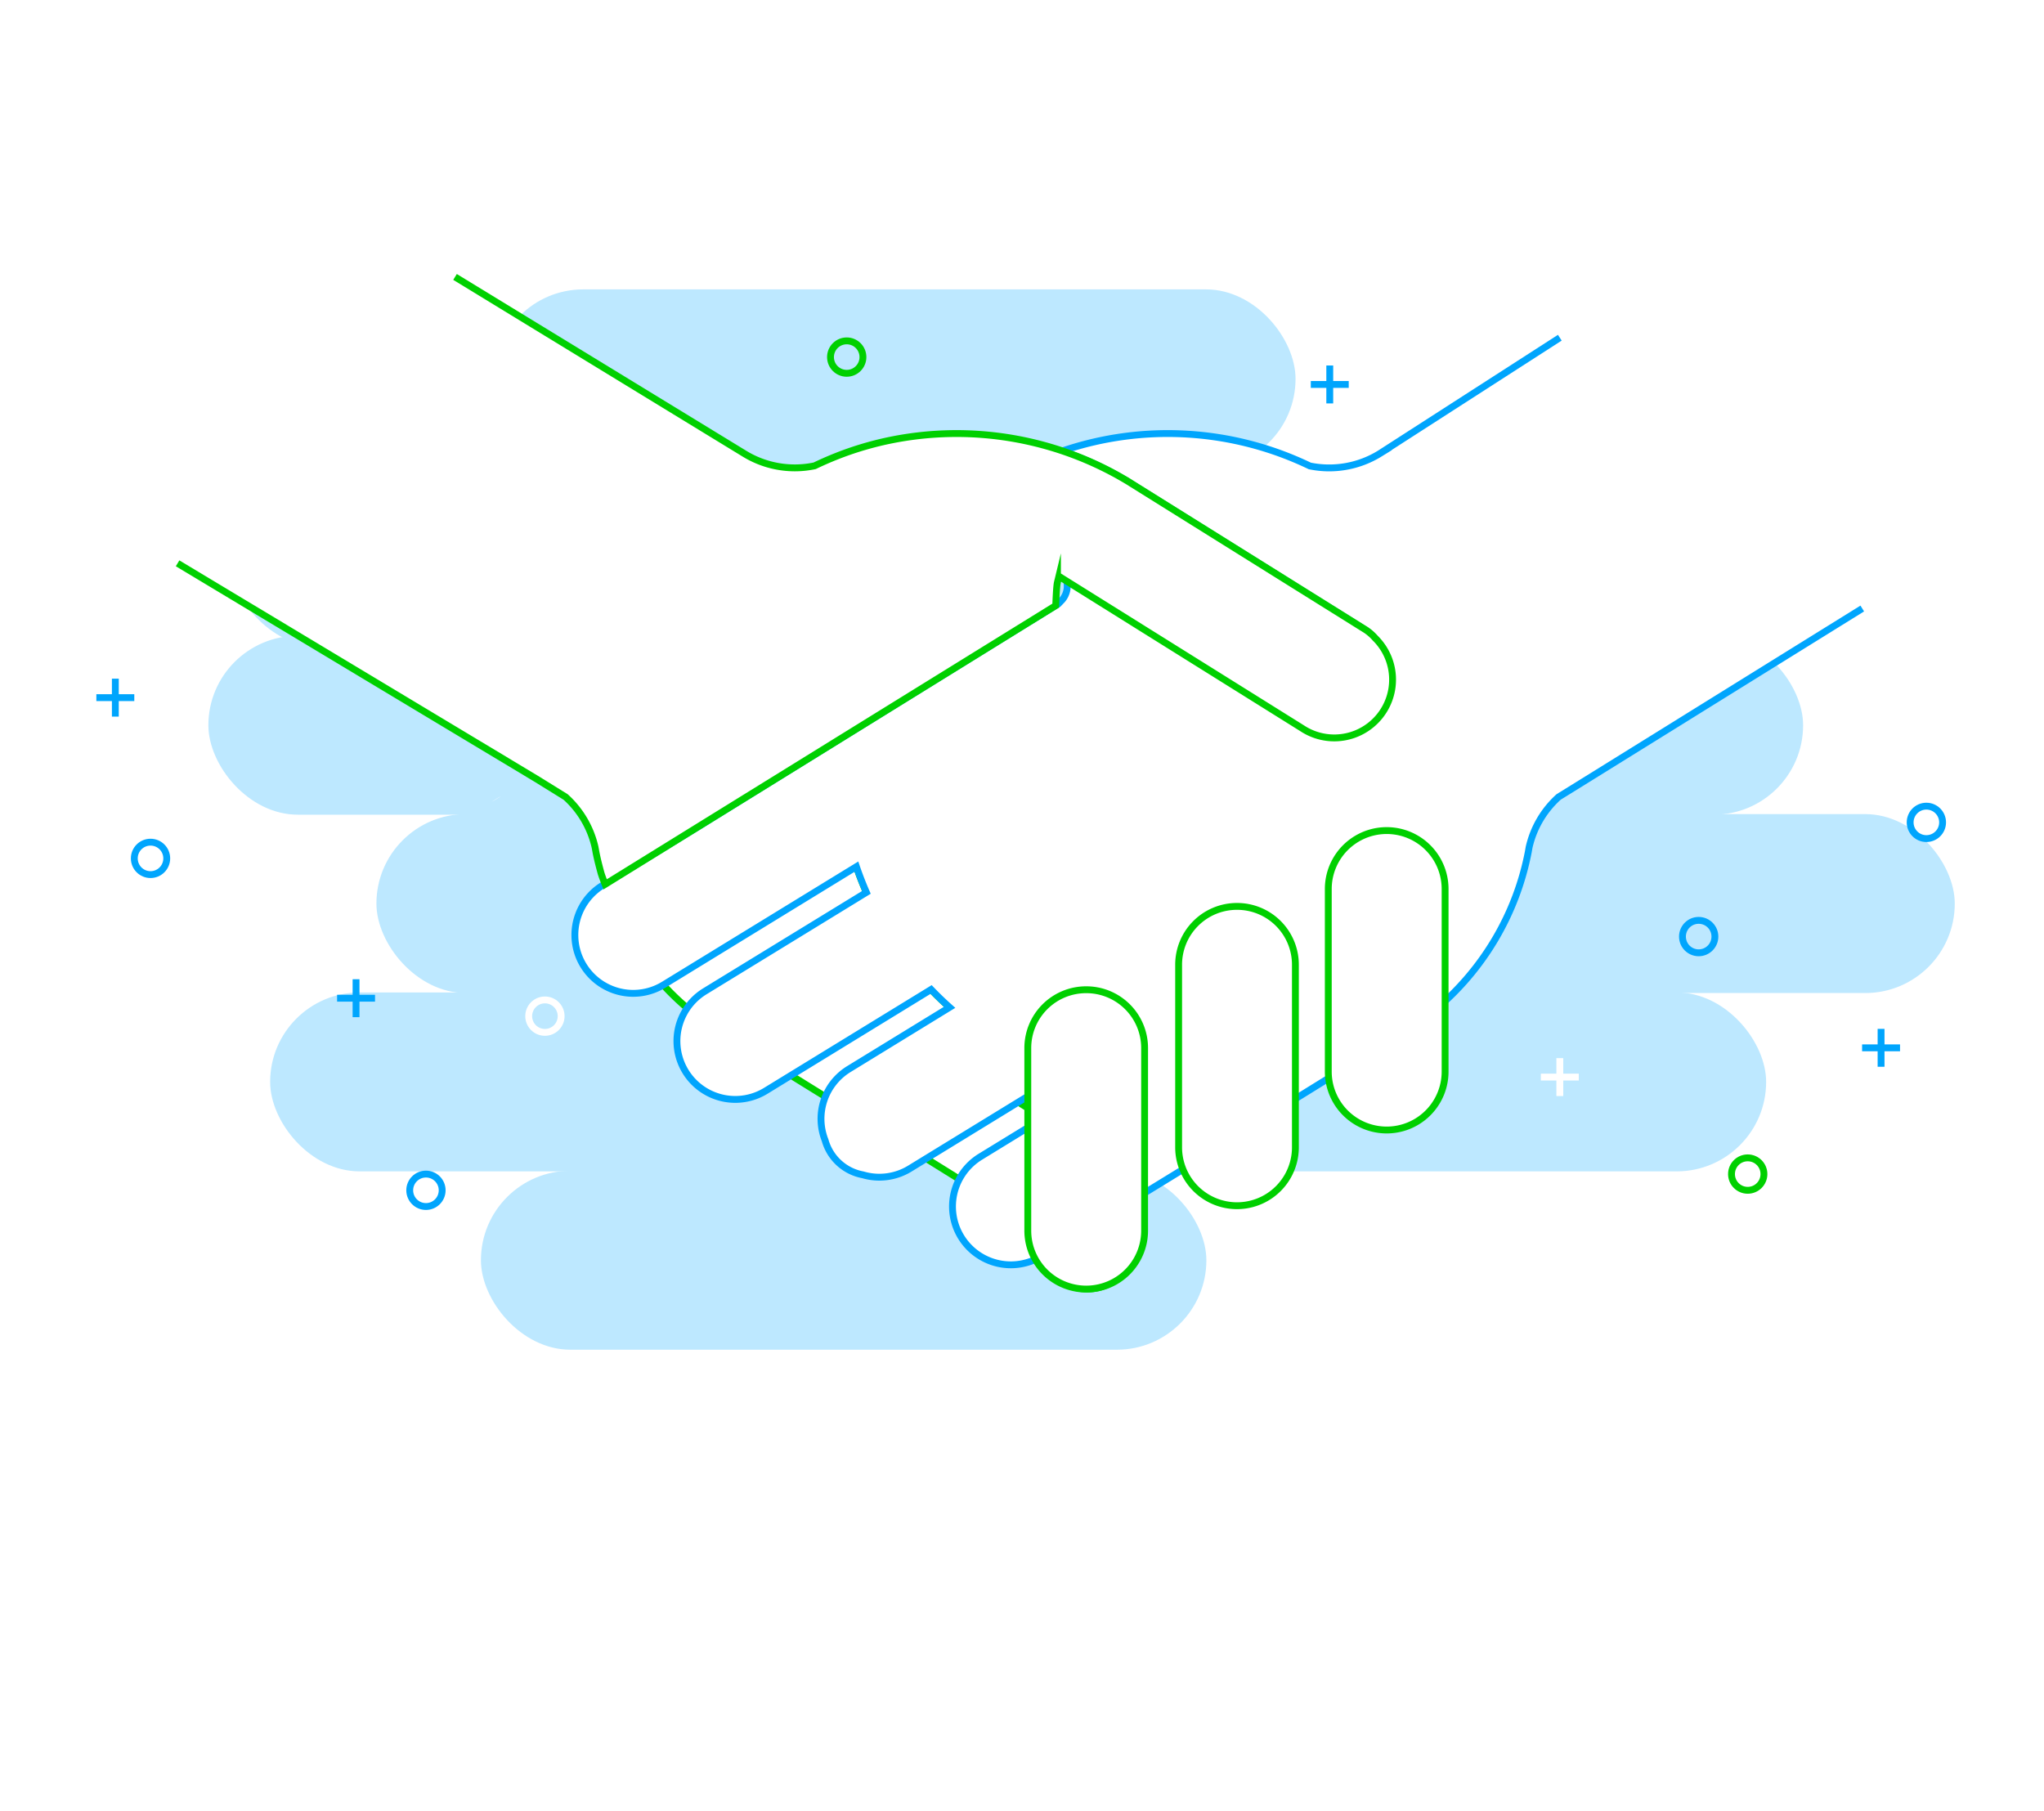 <svg id="레이어_1" data-name="레이어 1" xmlns="http://www.w3.org/2000/svg" viewBox="0 0 596 528"><defs><style>.cls-1,.cls-3,.cls-4{fill:#fff;}.cls-2,.cls-6{fill:#bde8ff;}.cls-3,.cls-7{stroke:#00d000;}.cls-3,.cls-4,.cls-5,.cls-6,.cls-7,.cls-8{stroke-miterlimit:10;stroke-width:2px;}.cls-4,.cls-5{stroke:#00a5fd;}.cls-5,.cls-7,.cls-8{fill:none;}.cls-6,.cls-8{stroke:#fff;}.cls-7{stroke-linecap:round;}</style></defs><rect class="cls-1" width="596" height="528"/><rect class="cls-2" x="66.98" y="136.38" width="416.03" height="52.17" rx="26.09"/><rect class="cls-2" x="143.98" y="84.38" width="233.78" height="52.17" rx="26.09"/><rect class="cls-2" x="60.76" y="185.38" width="465" height="52.17" rx="26.09"/><rect class="cls-2" x="109.76" y="237.38" width="460.22" height="52.17" rx="26.09"/><rect class="cls-2" x="78.77" y="289.38" width="436.21" height="52.17" rx="26.09"/><rect class="cls-2" x="140.23" y="341.38" width="211.53" height="52.17" rx="26.09"/><polygon class="cls-1" points="145.86 232.3 146.03 232.18 145.86 232.29 145.86 232.3"/><path class="cls-1" d="M145.86,232.29l.17-.11-.18.1a18.25,18.25,0,0,0-2.45,1.53l2.46-1.51Z"/><path class="cls-3" d="M268.46,285.26,226.7,311.12l14.74,9.13,4-2.5a13.89,13.89,0,0,1,3-1.83L280,296.38A95.91,95.91,0,0,1,268.46,285.26Z"/><path class="cls-3" d="M247.87,246.69l-56.61,35-1.71,1-.47.3.51-.27a78.41,78.41,0,0,0,11,11.38l2.24-1.39,4.12-2.55,46.25-28.62A95.7,95.7,0,0,1,247.87,246.69Z"/><path class="cls-3" d="M317,292.65a14.1,14.1,0,0,0-14,12.75l-.07,1.35.07,1.35v17.06l-8-5-26.72,16.55L283,345.87l4-2.5.31-.19L303,333.49v33.09l.73-.45a14,14,0,0,0,27.21-2.47H331v-1.14l.06-.62-.06-.61V349.21l.07,0V306.61A14.11,14.11,0,0,0,317,292.65Z"/><path class="cls-4" d="M454.82,98.47l-52.47,33.77a28.09,28.09,0,0,1-20.43,3.62,95.53,95.53,0,0,0-72.23-4.34,95.31,95.31,0,0,1,19.67,9.2l.16.11,0,0,67.76,42.32.39.24a13.67,13.67,0,1,1-14.88,22.92L372,199.48l-54.08-33.77-.2-.12a6.22,6.22,0,0,0-8,1.48l.57.6a6.19,6.19,0,0,1-.57,7.23l-1.14,1.19-.71.45-18.93,11.71,0,0-44,27.22-40.48,25.06-28.72,17.6h0a17,17,0,1,0,17.79,29l56.19-34.43q1.29,3.78,2.91,7.5L205.5,289.06h0a17,17,0,0,0,17.79,29h0l48.21-29.54c1.74,1.81,3.54,3.55,5.39,5.2l-29.37,18a17,17,0,0,0-6.94,20.74,14.09,14.09,0,0,0,11,10.09,17,17,0,0,0,13.7-1.8h0l63.88-39.14-3.81-6.21a14.07,14.07,0,0,1,5.72,11.18v3l-45.22,27.71a17,17,0,1,0,17.79,29l63.87-39.15-17.79-29-3.13,1.92V286l0-.67,0-.68a14.05,14.05,0,0,1,28.09.69l0,.68h.06v36.22l15.51-9.61V276.51l0-.51.09-1.31V273h.28a14.11,14.11,0,0,1,7.73-9.65,13.84,13.84,0,0,1,6-1.39,14.06,14.06,0,0,1,13.72,11h.27v2.19l.06.57,0,.3,0,.65V294.5a79.73,79.73,0,0,0,27.23-46.11l.23-1.32a28.14,28.14,0,0,1,8.61-14.69l8.54-5.29,80-49.66"/><path class="cls-3" d="M421.37,259.21a17,17,0,0,0-34.06,0h0v53.25h0a17,17,0,0,0,34.06,0h0V259.21Z"/><path class="cls-3" d="M360.67,264.29a17,17,0,0,0-17,17h0v53.25h0a17,17,0,1,0,34.05,0h0V281.32h0A17,17,0,0,0,360.67,264.29Z"/><path class="cls-3" d="M316.69,288.59a17,17,0,0,0-17,17h0v53.25h0a17,17,0,0,0,34.06,0h0V305.61h0A17,17,0,0,0,316.69,288.59Z"/><path class="cls-3" d="M51.78,164.25l104.6,62.84,8.54,5.29a28.12,28.12,0,0,1,8.6,14.69l.24,1.32c.38,2,.9,4,1.44,6,.33,1.2,1.25,3.47,1.25,3.47l131.39-81.28s.15-4.78.43-6.53l.07-.29a6.24,6.24,0,0,1,.56-1.64l70.8,44.24h0A17,17,0,0,0,401,186.07a13.83,13.83,0,0,0-3.24-2.72l-.39-.24-67.76-42.32,0,0-.16-.11a96.72,96.72,0,0,0-70.52-12.18,94.32,94.32,0,0,0-11.48,3.21,97.11,97.11,0,0,0-9.91,4.11A28.08,28.08,0,0,1,217,132.24L132.68,80.75"/><circle class="cls-5" cx="495.31" cy="273.09" r="4.73"/><circle class="cls-5" cx="43.89" cy="250.29" r="4.73"/><circle class="cls-6" cx="158.89" cy="296.29" r="4.73"/><circle class="cls-5" cx="124.2" cy="347.07" r="4.73"/><circle class="cls-7" cx="509.61" cy="342.34" r="4.73"/><circle class="cls-5" cx="561.7" cy="239.79" r="4.73"/><line class="cls-5" x1="548.49" y1="300" x2="548.49" y2="311.05"/><line class="cls-5" x1="554.02" y1="305.53" x2="542.96" y2="305.53"/><line class="cls-5" x1="33.63" y1="197.89" x2="33.63" y2="208.95"/><line class="cls-5" x1="39.16" y1="203.42" x2="28.1" y2="203.42"/><line class="cls-5" x1="103.82" y1="285.53" x2="103.82" y2="296.59"/><line class="cls-5" x1="109.35" y1="291.06" x2="98.29" y2="291.06"/><line class="cls-8" x1="454.82" y1="308.53" x2="454.82" y2="319.59"/><line class="cls-8" x1="460.35" y1="314.06" x2="449.29" y2="314.06"/><circle class="cls-7" cx="246.89" cy="104.12" r="4.73"/><line class="cls-5" x1="387.74" y1="106.57" x2="387.74" y2="117.63"/><line class="cls-5" x1="393.27" y1="112.1" x2="382.21" y2="112.1"/></svg>
